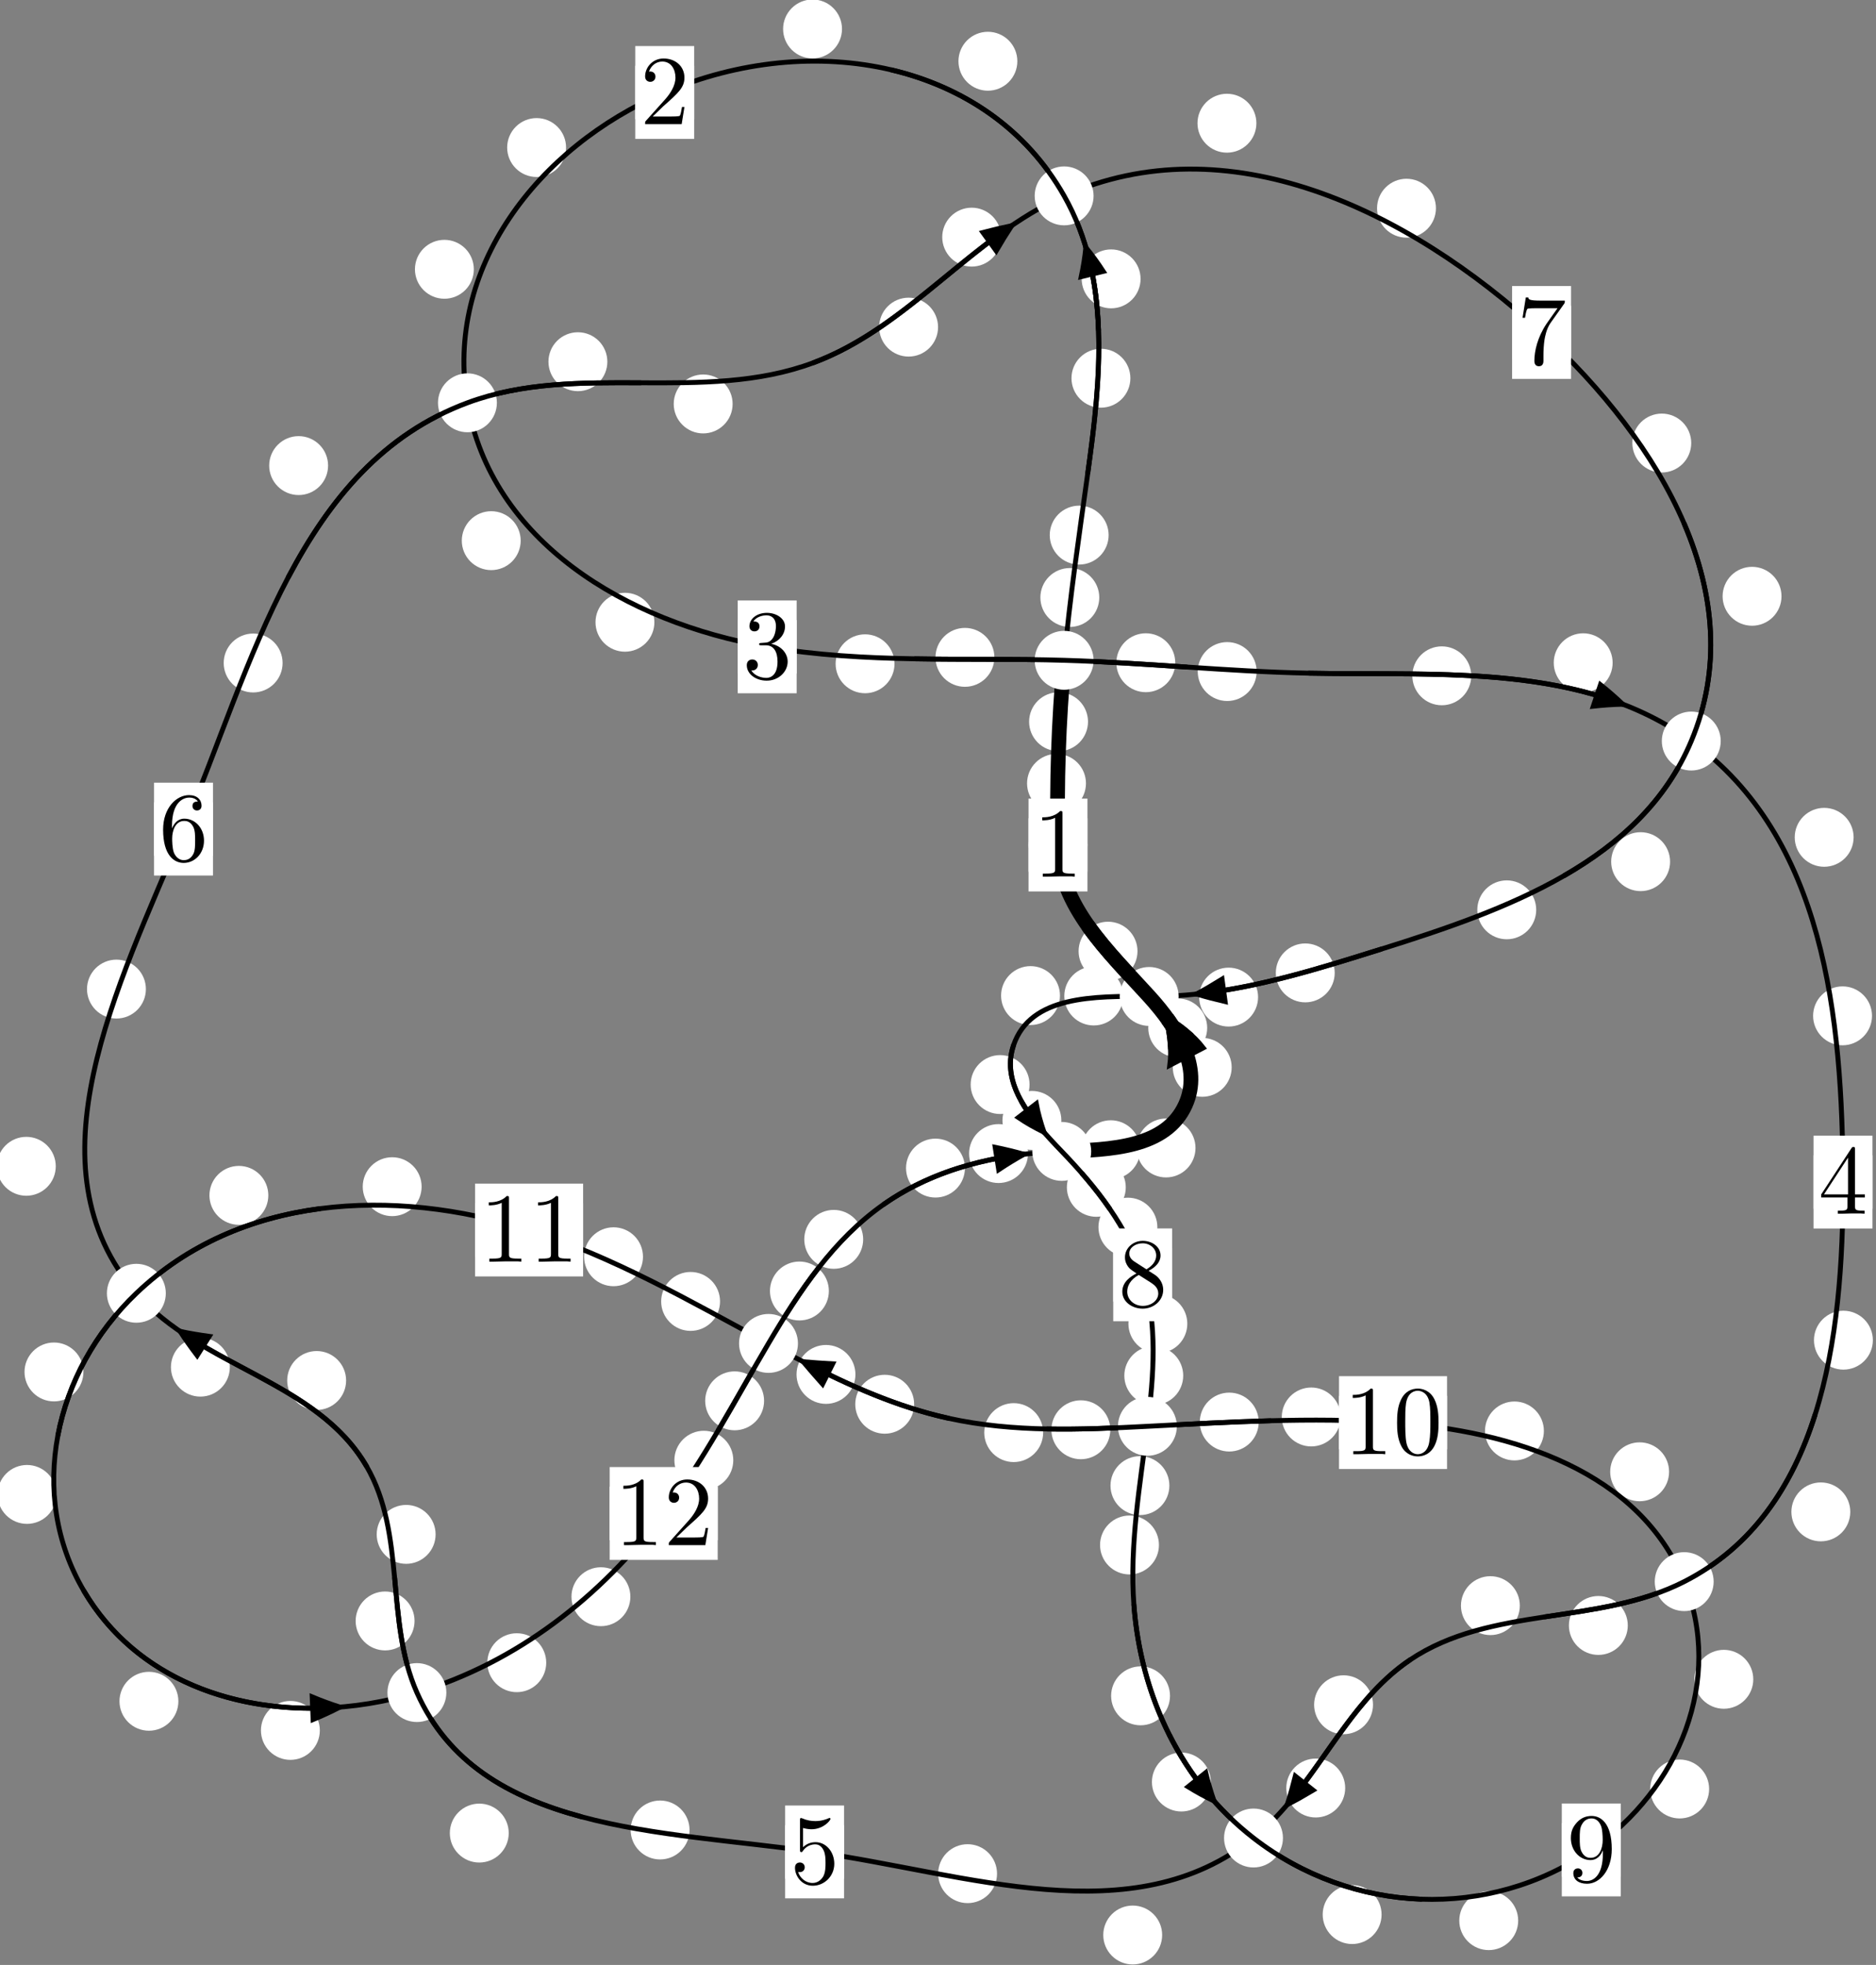 <?xml version="1.0"?>
<!-- Created by MetaPost 1.999 on 2021.07.06:0003 -->
<svg version="1.1" xmlns="http://www.w3.org/2000/svg" xmlns:xlink="http://www.w3.org/1999/xlink" width="190.398" height="199.38" viewBox="0 0 190.398 199.38">
<rect x="0" y="0" width="190.398" height="199.38" fill="#808080" stroke="none"/>
<!-- Original BoundingBox: -108.317947 -132.330521 82.079559 67.049774 -->
  <defs>
    <g transform="scale(0.01,0.01)" id="GLYPHcmr10_48">
      <path style="fill-rule: evenodd;" d="M460 -320C460 -400,455 -480,420 -554C374 -650,292 -666,250 -666C190 -666,117 -640,76 -547C44 -478,39 -400,39 -320C39 -245,43 -155,84 -79C127 2,200 22,249 22C303 22,379 1,423 -94C455 -163,460 -241,460 -320M249 -0C210 -0,151 -25,133 -121C122 -181,122 -273,122 -332C122 -396,122 -462,130 -516C149 -635,224 -644,249 -644C282 -644,348 -626,367 -527C377 -471,377 -395,377 -332C377 -257,377 -189,366 -125C351 -30,294 -0,249 -0"></path>
    </g>
    <g transform="scale(0.01,0.01)" id="GLYPHcmr10_49">
      <path style="fill-rule: evenodd;" d="M294 -640C294 -664,294 -666,271 -666C209 -602,121 -602,89 -602L89 -571C109 -571,168 -571,220 -597L220 -79C220 -43,217 -31,127 -31L95 -31L95 -0L257 -0L130 -3L217 -3L257 -3L297 -3L384 -3L419 -0L419 -31L387 -31C297 -31,294 -42,294 -79"></path>
    </g>
    <g transform="scale(0.01,0.01)" id="GLYPHcmr10_50">
      <path style="fill-rule: evenodd;" d="M127 -77L233 -180C389 -318,449 -372,449 -472C449 -586,359 -666,237 -666C124 -666,50 -574,50 -485C50 -429,100 -429,103 -429C120 -429,155 -441,155 -482C155 -508,137 -534,102 -534C94 -534,92 -534,89 -533C112 -598,166 -635,224 -635C315 -635,358 -554,358 -472C358 -392,308 -313,253 -251L61 -37C50 -26,50 -24,50 -0L421 -0L449 -174L424 -174C419 -144,412 -100,402 -85C395 -77,329 -77,307 -77"></path>
    </g>
    <g transform="scale(0.01,0.01)" id="GLYPHcmr10_51">
      <path style="fill-rule: evenodd;" d="M290 -352C372 -379,430 -449,430 -528C430 -610,342 -666,246 -666C145 -666,69 -606,69 -530C69 -497,91 -478,120 -478C151 -478,171 -500,171 -529C171 -579,124 -579,109 -579C140 -628,206 -641,242 -641C283 -641,338 -619,338 -529C338 -517,336 -459,310 -415C280 -367,246 -364,221 -363C213 -362,189 -360,182 -360C174 -359,167 -358,167 -348C167 -337,174 -337,191 -337L235 -337C317 -337,354 -269,354 -171C354 -35,285 -6,241 -6C198 -6,123 -23,88 -82C123 -77,154 -99,154 -137C154 -173,127 -193,98 -193C74 -193,42 -179,42 -135C42 -44,135 22,244 22C366 22,457 -69,457 -171C457 -253,394 -331,290 -352"></path>
    </g>
    <g transform="scale(0.01,0.01)" id="GLYPHcmr10_52">
      <path style="fill-rule: evenodd;" d="M294 -165L294 -78C294 -42,292 -31,218 -31L197 -31L197 -0L332 -0L238 -3L290 -3L332 -3L374 -3L427 -3L468 -0L468 -31L447 -31C373 -31,371 -42,371 -78L371 -165L471 -165L471 -196L371 -196L371 -651C371 -671,371 -677,355 -677C346 -677,343 -677,335 -665L28 -196L28 -165M300 -196L56 -196L300 -569"></path>
    </g>
    <g transform="scale(0.01,0.01)" id="GLYPHcmr10_53">
      <path style="fill-rule: evenodd;" d="M449 -201C449 -320,367 -420,259 -420C211 -420,168 -404,132 -369L132 -564C152 -558,185 -551,217 -551C340 -551,410 -642,410 -655C410 -661,407 -666,400 -666C399 -666,397 -666,392 -663C372 -654,323 -634,256 -634C216 -634,170 -641,123 -662C115 -665,113 -665,111 -665C101 -665,101 -657,101 -641L101 -345C101 -327,101 -319,115 -319C122 -319,124 -322,128 -328C139 -344,176 -398,257 -398C309 -398,334 -352,342 -334C358 -297,360 -258,360 -208C360 -173,360 -113,336 -71C312 -32,275 -6,229 -6C156 -6,99 -59,82 -118C85 -117,88 -116,99 -116C132 -116,149 -141,149 -165C149 -189,132 -214,99 -214C85 -214,50 -207,50 -161C50 -75,119 22,231 22C347 22,449 -74,449 -201"></path>
    </g>
    <g transform="scale(0.01,0.01)" id="GLYPHcmr10_54">
      <path style="fill-rule: evenodd;" d="M132 -328L132 -352C132 -605,256 -641,307 -641C331 -641,373 -635,395 -601C380 -601,340 -601,340 -556C340 -525,364 -510,386 -510C402 -510,432 -519,432 -558C432 -618,388 -666,305 -666C177 -666,42 -537,42 -316C42 -49,158 22,251 22C362 22,457 -72,457 -204C457 -331,368 -427,257 -427C189 -427,152 -376,132 -328M251 -6C188 -6,158 -66,152 -81C134 -128,134 -208,134 -226C134 -304,166 -404,256 -404C272 -404,318 -404,349 -342C367 -305,367 -254,367 -205C367 -157,367 -107,350 -71C320 -11,274 -6,251 -6"></path>
    </g>
    <g transform="scale(0.01,0.01)" id="GLYPHcmr10_55">
      <path style="fill-rule: evenodd;" d="M476 -609C485 -621,485 -623,485 -644L242 -644C120 -644,118 -657,114 -676L89 -676L56 -470L81 -470C84 -486,93 -549,106 -561C113 -567,191 -567,204 -567L411 -567C400 -551,321 -442,299 -409C209 -274,176 -135,176 -33C176 -23,176 22,222 22C268 22,268 -23,268 -33L268 -84C268 -139,271 -194,279 -248C283 -271,297 -357,341 -419"></path>
    </g>
    <g transform="scale(0.01,0.01)" id="GLYPHcmr10_56">
      <path style="fill-rule: evenodd;" d="M163 -457C117 -487,113 -521,113 -538C113 -599,178 -641,249 -641C322 -641,386 -589,386 -517C386 -460,347 -412,287 -377M309 -362C381 -399,430 -451,430 -517C430 -609,341 -666,250 -666C150 -666,69 -592,69 -499C69 -481,71 -436,113 -389C124 -377,161 -352,186 -335C128 -306,42 -250,42 -151C42 -45,144 22,249 22C362 22,457 -61,457 -168C457 -204,446 -249,408 -291C389 -312,373 -322,309 -362M209 -320L332 -242C360 -223,407 -193,407 -132C407 -58,332 -6,250 -6C164 -6,92 -68,92 -151C92 -209,124 -273,209 -320"></path>
    </g>
    <g transform="scale(0.01,0.01)" id="GLYPHcmr10_57">
      <path style="fill-rule: evenodd;" d="M367 -318L367 -286C367 -52,263 -6,205 -6C188 -6,134 -8,107 -42C151 -42,159 -71,159 -88C159 -119,135 -134,113 -134C97 -134,67 -125,67 -86C67 -19,121 22,206 22C335 22,457 -114,457 -329C457 -598,342 -666,253 -666C198 -666,149 -648,106 -603C65 -558,42 -516,42 -441C42 -316,130 -218,242 -218C303 -218,344 -260,367 -318M243 -241C227 -241,181 -241,150 -304C132 -341,132 -391,132 -440C132 -494,132 -541,153 -578C180 -628,218 -641,253 -641C299 -641,332 -607,349 -562C361 -530,365 -467,365 -421C365 -338,331 -241,243 -241"></path>
    </g>
  </defs>
  <path d="M110.216 79.488C110.216 78.695,109.901 77.935,109.34 77.375C108.78 76.814,108.02 76.499,107.227 76.499C106.434 76.499,105.674 76.814,105.114 77.375C104.553 77.935,104.238 78.695,104.238 79.488C104.238 80.281,104.553 81.041,105.114 81.601C105.674 82.162,106.434 82.477,107.227 82.477C108.02 82.477,108.78 82.162,109.34 81.601C109.901 81.041,110.216 80.281,110.216 79.488Z" style="fill: rgb(100%,100%,100%);stroke: none;"></path>
  <path d="M110.366 85.742C110.366 84.949,110.051 84.189,109.491 83.629C108.93 83.068,108.17 82.753,107.377 82.753C106.585 82.753,105.825 83.068,105.264 83.629C104.704 84.189,104.389 84.949,104.389 85.742C104.389 86.535,104.704 87.295,105.264 87.855C105.825 88.416,106.585 88.731,107.377 88.731C108.17 88.731,108.93 88.416,109.491 87.855C110.051 87.295,110.366 86.535,110.366 85.742Z" style="fill: rgb(100%,100%,100%);stroke: none;"></path>
  <path d="M111.567 60.627C111.567 59.834,111.252 59.074,110.691 58.513C110.131 57.953,109.371 57.638,108.578 57.638C107.785 57.638,107.025 57.953,106.465 58.513C105.904 59.074,105.589 59.834,105.589 60.627C105.589 61.419,105.904 62.179,106.465 62.74C107.025 63.3,107.785 63.615,108.578 63.615C109.371 63.615,110.131 63.3,110.691 62.74C111.252 62.179,111.567 61.419,111.567 60.627Z" style="fill: rgb(100%,100%,100%);stroke: none;"></path>
  <path d="M110.424 73.23C110.424 72.438,110.109 71.678,109.548 71.117C108.988 70.557,108.228 70.242,107.435 70.242C106.642 70.242,105.882 70.557,105.322 71.117C104.761 71.678,104.446 72.438,104.446 73.23C104.446 74.023,104.761 74.783,105.322 75.344C105.882 75.904,106.642 76.219,107.435 76.219C108.228 76.219,108.988 75.904,109.548 75.344C110.109 74.783,110.424 74.023,110.424 73.23Z" style="fill: rgb(100%,100%,100%);stroke: none;"></path>
  <path d="M114.724 38.377C114.724 37.584,114.409 36.824,113.848 36.264C113.288 35.703,112.528 35.388,111.735 35.388C110.942 35.388,110.182 35.703,109.622 36.264C109.061 36.824,108.746 37.584,108.746 38.377C108.746 39.17,109.061 39.93,109.622 40.49C110.182 41.051,110.942 41.366,111.735 41.366C112.528 41.366,113.288 41.051,113.848 40.49C114.409 39.93,114.724 39.17,114.724 38.377Z" style="fill: rgb(100%,100%,100%);stroke: none;"></path>
  <path d="M112.517 54.295C112.517 53.503,112.202 52.743,111.642 52.182C111.082 51.622,110.321 51.307,109.529 51.307C108.736 51.307,107.976 51.622,107.415 52.182C106.855 52.743,106.54 53.503,106.54 54.295C106.54 55.088,106.855 55.848,107.415 56.409C107.976 56.969,108.736 57.284,109.529 57.284C110.321 57.284,111.082 56.969,111.642 56.409C112.202 55.848,112.517 55.088,112.517 54.295Z" style="fill: rgb(100%,100%,100%);stroke: none;"></path>
  <path d="M103.252 6.214C103.252 5.421,102.937 4.661,102.376 4.101C101.816 3.54,101.055 3.225,100.263 3.225C99.47 3.225,98.71 3.54,98.149 4.101C97.589 4.661,97.274 5.421,97.274 6.214C97.274 7.007,97.589 7.767,98.149 8.327C98.71 8.888,99.47 9.203,100.263 9.203C101.055 9.203,101.816 8.888,102.376 8.327C102.937 7.767,103.252 7.007,103.252 6.214Z" style="fill: rgb(100%,100%,100%);stroke: none;"></path>
  <path d="M115.758 28.297C115.758 27.504,115.443 26.744,114.883 26.183C114.322 25.623,113.562 25.308,112.77 25.308C111.977 25.308,111.217 25.623,110.656 26.183C110.096 26.744,109.781 27.504,109.781 28.297C109.781 29.089,110.096 29.85,110.656 30.41C111.217 30.97,111.977 31.285,112.77 31.285C113.562 31.285,114.322 30.97,114.883 30.41C115.443 29.85,115.758 29.089,115.758 28.297Z" style="fill: rgb(100%,100%,100%);stroke: none;"></path>
  <path d="M57.451 14.971C57.451 14.178,57.136 13.418,56.576 12.858C56.015 12.297,55.255 11.982,54.462 11.982C53.67 11.982,52.909 12.297,52.349 12.858C51.788 13.418,51.473 14.178,51.473 14.971C51.473 15.764,51.788 16.524,52.349 17.084C52.909 17.645,53.67 17.96,54.462 17.96C55.255 17.96,56.015 17.645,56.576 17.084C57.136 16.524,57.451 15.764,57.451 14.971Z" style="fill: rgb(100%,100%,100%);stroke: none;"></path>
  <path d="M85.456 2.939C85.456 2.146,85.141 1.386,84.58 0.826C84.02 0.265,83.26 -0.05,82.467 -0.05C81.674 -0.05,80.914 0.265,80.354 0.826C79.793 1.386,79.478 2.146,79.478 2.939C79.478 3.732,79.793 4.492,80.354 5.052C80.914 5.613,81.674 5.928,82.467 5.928C83.26 5.928,84.02 5.613,84.58 5.052C85.141 4.492,85.456 3.732,85.456 2.939Z" style="fill: rgb(100%,100%,100%);stroke: none;"></path>
  <path d="M52.845 54.86C52.845 54.068,52.53 53.307,51.97 52.747C51.409 52.186,50.649 51.871,49.856 51.871C49.064 51.871,48.304 52.186,47.743 52.747C47.183 53.307,46.868 54.068,46.868 54.86C46.868 55.653,47.183 56.413,47.743 56.974C48.304 57.534,49.064 57.849,49.856 57.849C50.649 57.849,51.409 57.534,51.97 56.974C52.53 56.413,52.845 55.653,52.845 54.86Z" style="fill: rgb(100%,100%,100%);stroke: none;"></path>
  <path d="M48.09 27.325C48.09 26.532,47.775 25.772,47.215 25.211C46.654 24.651,45.894 24.336,45.102 24.336C44.309 24.336,43.549 24.651,42.988 25.211C42.428 25.772,42.113 26.532,42.113 27.325C42.113 28.117,42.428 28.877,42.988 29.438C43.549 29.998,44.309 30.313,45.102 30.313C45.894 30.313,46.654 29.998,47.215 29.438C47.775 28.877,48.09 28.117,48.09 27.325Z" style="fill: rgb(100%,100%,100%);stroke: none;"></path>
  <path d="M90.785 67.353C90.785 66.56,90.47 65.8,89.909 65.239C89.349 64.679,88.589 64.364,87.796 64.364C87.003 64.364,86.243 64.679,85.682 65.239C85.122 65.8,84.807 66.56,84.807 67.353C84.807 68.145,85.122 68.906,85.682 69.466C86.243 70.027,87.003 70.341,87.796 70.341C88.589 70.341,89.349 70.027,89.909 69.466C90.47 68.906,90.785 68.145,90.785 67.353Z" style="fill: rgb(100%,100%,100%);stroke: none;"></path>
  <path d="M66.415 63.138C66.415 62.346,66.1 61.585,65.54 61.025C64.979 60.464,64.219 60.149,63.427 60.149C62.634 60.149,61.874 60.464,61.313 61.025C60.753 61.585,60.438 62.346,60.438 63.138C60.438 63.931,60.753 64.691,61.313 65.252C61.874 65.812,62.634 66.127,63.427 66.127C64.219 66.127,64.979 65.812,65.54 65.252C66.1 64.691,66.415 63.931,66.415 63.138Z" style="fill: rgb(100%,100%,100%);stroke: none;"></path>
  <path d="M119.278 67.246C119.278 66.454,118.964 65.694,118.403 65.133C117.843 64.573,117.082 64.258,116.29 64.258C115.497 64.258,114.737 64.573,114.176 65.133C113.616 65.694,113.301 66.454,113.301 67.246C113.301 68.039,113.616 68.799,114.176 69.36C114.737 69.92,115.497 70.235,116.29 70.235C117.082 70.235,117.843 69.92,118.403 69.36C118.964 68.799,119.278 68.039,119.278 67.246Z" style="fill: rgb(100%,100%,100%);stroke: none;"></path>
  <path d="M100.921 66.701C100.921 65.908,100.606 65.148,100.046 64.587C99.485 64.027,98.725 63.712,97.933 63.712C97.14 63.712,96.38 64.027,95.819 64.587C95.259 65.148,94.944 65.908,94.944 66.701C94.944 67.493,95.259 68.254,95.819 68.814C96.38 69.374,97.14 69.689,97.933 69.689C98.725 69.689,99.485 69.374,100.046 68.814C100.606 68.254,100.921 67.493,100.921 66.701Z" style="fill: rgb(100%,100%,100%);stroke: none;"></path>
  <path d="M149.319 68.574C149.319 67.781,149.004 67.021,148.443 66.46C147.883 65.9,147.123 65.585,146.33 65.585C145.537 65.585,144.777 65.9,144.217 66.46C143.656 67.021,143.341 67.781,143.341 68.574C143.341 69.366,143.656 70.126,144.217 70.687C144.777 71.247,145.537 71.562,146.33 71.562C147.123 71.562,147.883 71.247,148.443 70.687C149.004 70.126,149.319 69.366,149.319 68.574Z" style="fill: rgb(100%,100%,100%);stroke: none;"></path>
  <path d="M127.538 68.141C127.538 67.348,127.223 66.588,126.663 66.028C126.102 65.467,125.342 65.152,124.549 65.152C123.757 65.152,122.997 65.467,122.436 66.028C121.876 66.588,121.561 67.348,121.561 68.141C121.561 68.934,121.876 69.694,122.436 70.254C122.997 70.815,123.757 71.13,124.549 71.13C125.342 71.13,126.102 70.815,126.663 70.254C127.223 69.694,127.538 68.934,127.538 68.141Z" style="fill: rgb(100%,100%,100%);stroke: none;"></path>
  <path d="M188.126 84.961C188.126 84.169,187.811 83.408,187.251 82.848C186.69 82.288,185.93 81.973,185.137 81.973C184.345 81.973,183.585 82.288,183.024 82.848C182.464 83.408,182.149 84.169,182.149 84.961C182.149 85.754,182.464 86.514,183.024 87.075C183.585 87.635,184.345 87.95,185.137 87.95C185.93 87.95,186.69 87.635,187.251 87.075C187.811 86.514,188.126 85.754,188.126 84.961Z" style="fill: rgb(100%,100%,100%);stroke: none;"></path>
  <path d="M163.669 67.249C163.669 66.456,163.354 65.696,162.794 65.136C162.233 64.575,161.473 64.26,160.681 64.26C159.888 64.26,159.128 64.575,158.567 65.136C158.007 65.696,157.692 66.456,157.692 67.249C157.692 68.042,158.007 68.802,158.567 69.362C159.128 69.923,159.888 70.238,160.681 70.238C161.473 70.238,162.233 69.923,162.794 69.362C163.354 68.802,163.669 68.042,163.669 67.249Z" style="fill: rgb(100%,100%,100%);stroke: none;"></path>
  <path d="M190.08 135.985C190.08 135.192,189.765 134.432,189.204 133.872C188.644 133.311,187.884 132.996,187.091 132.996C186.298 132.996,185.538 133.311,184.978 133.872C184.417 134.432,184.102 135.192,184.102 135.985C184.102 136.778,184.417 137.538,184.978 138.098C185.538 138.659,186.298 138.974,187.091 138.974C187.884 138.974,188.644 138.659,189.204 138.098C189.765 137.538,190.08 136.778,190.08 135.985Z" style="fill: rgb(100%,100%,100%);stroke: none;"></path>
  <path d="M189.993 103.075C189.993 102.283,189.678 101.522,189.117 100.962C188.557 100.401,187.797 100.086,187.004 100.086C186.211 100.086,185.451 100.401,184.891 100.962C184.33 101.522,184.015 102.283,184.015 103.075C184.015 103.868,184.33 104.628,184.891 105.189C185.451 105.749,186.211 106.064,187.004 106.064C187.797 106.064,188.557 105.749,189.117 105.189C189.678 104.628,189.993 103.868,189.993 103.075Z" style="fill: rgb(100%,100%,100%);stroke: none;"></path>
  <path d="M165.207 164.933C165.207 164.14,164.892 163.38,164.332 162.819C163.772 162.259,163.011 161.944,162.219 161.944C161.426 161.944,160.666 162.259,160.105 162.819C159.545 163.38,159.23 164.14,159.23 164.933C159.23 165.725,159.545 166.485,160.105 167.046C160.666 167.606,161.426 167.921,162.219 167.921C163.011 167.921,163.772 167.606,164.332 167.046C164.892 166.485,165.207 165.725,165.207 164.933Z" style="fill: rgb(100%,100%,100%);stroke: none;"></path>
  <path d="M187.788 153.407C187.788 152.615,187.474 151.854,186.913 151.294C186.353 150.733,185.592 150.419,184.8 150.419C184.007 150.419,183.247 150.733,182.686 151.294C182.126 151.854,181.811 152.615,181.811 153.407C181.811 154.2,182.126 154.96,182.686 155.521C183.247 156.081,184.007 156.396,184.8 156.396C185.592 156.396,186.353 156.081,186.913 155.521C187.474 154.96,187.788 154.2,187.788 153.407Z" style="fill: rgb(100%,100%,100%);stroke: none;"></path>
  <path d="M139.349 172.978C139.349 172.185,139.034 171.425,138.474 170.865C137.914 170.304,137.153 169.989,136.361 169.989C135.568 169.989,134.808 170.304,134.247 170.865C133.687 171.425,133.372 172.185,133.372 172.978C133.372 173.771,133.687 174.531,134.247 175.091C134.808 175.652,135.568 175.967,136.361 175.967C137.153 175.967,137.914 175.652,138.474 175.091C139.034 174.531,139.349 173.771,139.349 172.978Z" style="fill: rgb(100%,100%,100%);stroke: none;"></path>
  <path d="M154.25 162.921C154.25 162.129,153.935 161.369,153.375 160.808C152.814 160.248,152.054 159.933,151.262 159.933C150.469 159.933,149.709 160.248,149.148 160.808C148.588 161.369,148.273 162.129,148.273 162.921C148.273 163.714,148.588 164.474,149.148 165.035C149.709 165.595,150.469 165.91,151.262 165.91C152.054 165.91,152.814 165.595,153.375 165.035C153.935 164.474,154.25 163.714,154.25 162.921Z" style="fill: rgb(100%,100%,100%);stroke: none;"></path>
  <path d="M117.949 196.342C117.949 195.549,117.634 194.789,117.074 194.228C116.513 193.668,115.753 193.353,114.961 193.353C114.168 193.353,113.408 193.668,112.847 194.228C112.287 194.789,111.972 195.549,111.972 196.342C111.972 197.134,112.287 197.895,112.847 198.455C113.408 199.016,114.168 199.331,114.961 199.331C115.753 199.331,116.513 199.016,117.074 198.455C117.634 197.895,117.949 197.134,117.949 196.342Z" style="fill: rgb(100%,100%,100%);stroke: none;"></path>
  <path d="M136.525 181.428C136.525 180.635,136.21 179.875,135.65 179.314C135.089 178.754,134.329 178.439,133.536 178.439C132.744 178.439,131.984 178.754,131.423 179.314C130.863 179.875,130.548 180.635,130.548 181.428C130.548 182.22,130.863 182.98,131.423 183.541C131.984 184.101,132.744 184.416,133.536 184.416C134.329 184.416,135.089 184.101,135.65 183.541C136.21 182.98,136.525 182.22,136.525 181.428Z" style="fill: rgb(100%,100%,100%);stroke: none;"></path>
  <path d="M69.984 185.685C69.984 184.892,69.669 184.132,69.108 183.572C68.548 183.011,67.788 182.696,66.995 182.696C66.202 182.696,65.442 183.011,64.882 183.572C64.321 184.132,64.006 184.892,64.006 185.685C64.006 186.478,64.321 187.238,64.882 187.798C65.442 188.359,66.202 188.674,66.995 188.674C67.788 188.674,68.548 188.359,69.108 187.798C69.669 187.238,69.984 186.478,69.984 185.685Z" style="fill: rgb(100%,100%,100%);stroke: none;"></path>
  <path d="M101.191 190.117C101.191 189.325,100.876 188.564,100.316 188.004C99.756 187.443,98.995 187.128,98.203 187.128C97.41 187.128,96.65 187.443,96.089 188.004C95.529 188.564,95.214 189.325,95.214 190.117C95.214 190.91,95.529 191.67,96.089 192.231C96.65 192.791,97.41 193.106,98.203 193.106C98.995 193.106,99.756 192.791,100.316 192.231C100.876 191.67,101.191 190.91,101.191 190.117Z" style="fill: rgb(100%,100%,100%);stroke: none;"></path>
  <path d="M42.073 164.474C42.073 163.682,41.758 162.922,41.198 162.361C40.637 161.801,39.877 161.486,39.084 161.486C38.292 161.486,37.532 161.801,36.971 162.361C36.411 162.922,36.096 163.682,36.096 164.474C36.096 165.267,36.411 166.027,36.971 166.588C37.532 167.148,38.292 167.463,39.084 167.463C39.877 167.463,40.637 167.148,41.198 166.588C41.758 166.027,42.073 165.267,42.073 164.474Z" style="fill: rgb(100%,100%,100%);stroke: none;"></path>
  <path d="M51.632 185.999C51.632 185.206,51.317 184.446,50.756 183.886C50.196 183.325,49.436 183.01,48.643 183.01C47.85 183.01,47.09 183.325,46.53 183.886C45.969 184.446,45.654 185.206,45.654 185.999C45.654 186.792,45.969 187.552,46.53 188.112C47.09 188.673,47.85 188.988,48.643 188.988C49.436 188.988,50.196 188.673,50.756 188.112C51.317 187.552,51.632 186.792,51.632 185.999Z" style="fill: rgb(100%,100%,100%);stroke: none;"></path>
  <path d="M35.127 140.077C35.127 139.284,34.812 138.524,34.251 137.964C33.691 137.403,32.931 137.088,32.138 137.088C31.345 137.088,30.585 137.403,30.025 137.964C29.464 138.524,29.149 139.284,29.149 140.077C29.149 140.87,29.464 141.63,30.025 142.19C30.585 142.751,31.345 143.066,32.138 143.066C32.931 143.066,33.691 142.751,34.251 142.19C34.812 141.63,35.127 140.87,35.127 140.077Z" style="fill: rgb(100%,100%,100%);stroke: none;"></path>
  <path d="M44.21 155.691C44.21 154.898,43.895 154.138,43.334 153.577C42.774 153.017,42.014 152.702,41.221 152.702C40.428 152.702,39.668 153.017,39.108 153.577C38.547 154.138,38.232 154.898,38.232 155.691C38.232 156.483,38.547 157.244,39.108 157.804C39.668 158.364,40.428 158.679,41.221 158.679C42.014 158.679,42.774 158.364,43.334 157.804C43.895 157.244,44.21 156.483,44.21 155.691Z" style="fill: rgb(100%,100%,100%);stroke: none;"></path>
  <path d="M5.66 118.343C5.66 117.55,5.345 116.79,4.784 116.229C4.224 115.669,3.463 115.354,2.671 115.354C1.878 115.354,1.118 115.669,0.557 116.229C-0.003 116.79,-0.318 117.55,-0.318 118.343C-0.318 119.135,-0.003 119.895,0.557 120.456C1.118 121.016,1.878 121.331,2.671 121.331C3.463 121.331,4.224 121.016,4.784 120.456C5.345 119.895,5.66 119.135,5.66 118.343Z" style="fill: rgb(100%,100%,100%);stroke: none;"></path>
  <path d="M23.326 138.722C23.326 137.929,23.011 137.169,22.451 136.609C21.89 136.048,21.13 135.733,20.337 135.733C19.545 135.733,18.784 136.048,18.224 136.609C17.663 137.169,17.348 137.929,17.348 138.722C17.348 139.515,17.663 140.275,18.224 140.835C18.784 141.396,19.545 141.711,20.337 141.711C21.13 141.711,21.89 141.396,22.451 140.835C23.011 140.275,23.326 139.515,23.326 138.722Z" style="fill: rgb(100%,100%,100%);stroke: none;"></path>
  <path d="M28.681 67.273C28.681 66.481,28.366 65.72,27.806 65.16C27.245 64.6,26.485 64.285,25.693 64.285C24.9 64.285,24.14 64.6,23.579 65.16C23.019 65.72,22.704 66.481,22.704 67.273C22.704 68.066,23.019 68.826,23.579 69.387C24.14 69.947,24.9 70.262,25.693 70.262C26.485 70.262,27.245 69.947,27.806 69.387C28.366 68.826,28.681 68.066,28.681 67.273Z" style="fill: rgb(100%,100%,100%);stroke: none;"></path>
  <path d="M14.807 100.361C14.807 99.568,14.492 98.808,13.932 98.247C13.372 97.687,12.611 97.372,11.819 97.372C11.026 97.372,10.266 97.687,9.705 98.247C9.145 98.808,8.83 99.568,8.83 100.361C8.83 101.153,9.145 101.914,9.705 102.474C10.266 103.035,11.026 103.349,11.819 103.349C12.611 103.349,13.372 103.035,13.932 102.474C14.492 101.914,14.807 101.153,14.807 100.361Z" style="fill: rgb(100%,100%,100%);stroke: none;"></path>
  <path d="M61.641 36.701C61.641 35.909,61.326 35.149,60.766 34.588C60.205 34.028,59.445 33.713,58.652 33.713C57.86 33.713,57.099 34.028,56.539 34.588C55.978 35.149,55.663 35.909,55.663 36.701C55.663 37.494,55.978 38.254,56.539 38.815C57.099 39.375,57.86 39.69,58.652 39.69C59.445 39.69,60.205 39.375,60.766 38.815C61.326 38.254,61.641 37.494,61.641 36.701Z" style="fill: rgb(100%,100%,100%);stroke: none;"></path>
  <path d="M33.298 47.243C33.298 46.45,32.983 45.69,32.423 45.13C31.862 44.569,31.102 44.254,30.309 44.254C29.517 44.254,28.756 44.569,28.196 45.13C27.635 45.69,27.32 46.45,27.32 47.243C27.32 48.036,27.635 48.796,28.196 49.356C28.756 49.917,29.517 50.232,30.309 50.232C31.102 50.232,31.862 49.917,32.423 49.356C32.983 48.796,33.298 48.036,33.298 47.243Z" style="fill: rgb(100%,100%,100%);stroke: none;"></path>
  <path d="M95.205 33.193C95.205 32.401,94.89 31.64,94.329 31.08C93.769 30.52,93.009 30.205,92.216 30.205C91.423 30.205,90.663 30.52,90.103 31.08C89.542 31.64,89.227 32.401,89.227 33.193C89.227 33.986,89.542 34.746,90.103 35.307C90.663 35.867,91.423 36.182,92.216 36.182C93.009 36.182,93.769 35.867,94.329 35.307C94.89 34.746,95.205 33.986,95.205 33.193Z" style="fill: rgb(100%,100%,100%);stroke: none;"></path>
  <path d="M74.355 40.988C74.355 40.195,74.04 39.435,73.48 38.874C72.919 38.314,72.159 37.999,71.366 37.999C70.574 37.999,69.813 38.314,69.253 38.874C68.692 39.435,68.377 40.195,68.377 40.988C68.377 41.78,68.692 42.541,69.253 43.101C69.813 43.662,70.574 43.977,71.366 43.977C72.159 43.977,72.919 43.662,73.48 43.101C74.04 42.541,74.355 41.78,74.355 40.988Z" style="fill: rgb(100%,100%,100%);stroke: none;"></path>
  <path d="M127.513 12.503C127.513 11.71,127.198 10.95,126.637 10.389C126.077 9.829,125.316 9.514,124.524 9.514C123.731 9.514,122.971 9.829,122.41 10.389C121.85 10.95,121.535 11.71,121.535 12.503C121.535 13.295,121.85 14.055,122.41 14.616C122.971 15.176,123.731 15.491,124.524 15.491C125.316 15.491,126.077 15.176,126.637 14.616C127.198 14.055,127.513 13.295,127.513 12.503Z" style="fill: rgb(100%,100%,100%);stroke: none;"></path>
  <path d="M101.606 24.062C101.606 23.269,101.292 22.509,100.731 21.948C100.171 21.388,99.41 21.073,98.618 21.073C97.825 21.073,97.065 21.388,96.504 21.948C95.944 22.509,95.629 23.269,95.629 24.062C95.629 24.854,95.944 25.614,96.504 26.175C97.065 26.735,97.825 27.05,98.618 27.05C99.41 27.05,100.171 26.735,100.731 26.175C101.292 25.614,101.606 24.854,101.606 24.062Z" style="fill: rgb(100%,100%,100%);stroke: none;"></path>
  <path d="M171.646 44.955C171.646 44.162,171.331 43.402,170.771 42.841C170.21 42.281,169.45 41.966,168.657 41.966C167.865 41.966,167.104 42.281,166.544 42.841C165.983 43.402,165.669 44.162,165.669 44.955C165.669 45.747,165.983 46.508,166.544 47.068C167.104 47.629,167.865 47.943,168.657 47.943C169.45 47.943,170.21 47.629,170.771 47.068C171.331 46.508,171.646 45.747,171.646 44.955Z" style="fill: rgb(100%,100%,100%);stroke: none;"></path>
  <path d="M145.736 21.127C145.736 20.334,145.421 19.574,144.861 19.014C144.301 18.453,143.54 18.138,142.748 18.138C141.955 18.138,141.195 18.453,140.634 19.014C140.074 19.574,139.759 20.334,139.759 21.127C139.759 21.92,140.074 22.68,140.634 23.24C141.195 23.801,141.955 24.116,142.748 24.116C143.54 24.116,144.301 23.801,144.861 23.24C145.421 22.68,145.736 21.92,145.736 21.127Z" style="fill: rgb(100%,100%,100%);stroke: none;"></path>
  <path d="M169.499 87.431C169.499 86.638,169.184 85.878,168.623 85.318C168.063 84.757,167.303 84.442,166.51 84.442C165.717 84.442,164.957 84.757,164.397 85.318C163.836 85.878,163.521 86.638,163.521 87.431C163.521 88.224,163.836 88.984,164.397 89.544C164.957 90.105,165.717 90.42,166.51 90.42C167.303 90.42,168.063 90.105,168.623 89.544C169.184 88.984,169.499 88.224,169.499 87.431Z" style="fill: rgb(100%,100%,100%);stroke: none;"></path>
  <path d="M180.808 60.503C180.808 59.711,180.493 58.951,179.932 58.39C179.372 57.83,178.612 57.515,177.819 57.515C177.026 57.515,176.266 57.83,175.706 58.39C175.145 58.951,174.83 59.711,174.83 60.503C174.83 61.296,175.145 62.056,175.706 62.617C176.266 63.177,177.026 63.492,177.819 63.492C178.612 63.492,179.372 63.177,179.932 62.617C180.493 62.056,180.808 61.296,180.808 60.503Z" style="fill: rgb(100%,100%,100%);stroke: none;"></path>
  <path d="M135.462 98.718C135.462 97.925,135.147 97.165,134.587 96.605C134.026 96.044,133.266 95.729,132.473 95.729C131.681 95.729,130.92 96.044,130.36 96.605C129.799 97.165,129.484 97.925,129.484 98.718C129.484 99.511,129.799 100.271,130.36 100.831C130.92 101.392,131.681 101.707,132.473 101.707C133.266 101.707,134.026 101.392,134.587 100.831C135.147 100.271,135.462 99.511,135.462 98.718Z" style="fill: rgb(100%,100%,100%);stroke: none;"></path>
  <path d="M155.912 92.317C155.912 91.525,155.597 90.765,155.037 90.204C154.476 89.644,153.716 89.329,152.923 89.329C152.131 89.329,151.37 89.644,150.81 90.204C150.249 90.765,149.934 91.525,149.934 92.317C149.934 93.11,150.249 93.87,150.81 94.431C151.37 94.991,152.131 95.306,152.923 95.306C153.716 95.306,154.476 94.991,155.037 94.431C155.597 93.87,155.912 93.11,155.912 92.317Z" style="fill: rgb(100%,100%,100%);stroke: none;"></path>
  <path d="M113.994 101.064C113.994 100.271,113.679 99.511,113.119 98.95C112.558 98.39,111.798 98.075,111.005 98.075C110.213 98.075,109.453 98.39,108.892 98.95C108.332 99.511,108.017 100.271,108.017 101.064C108.017 101.856,108.332 102.617,108.892 103.177C109.453 103.738,110.213 104.052,111.005 104.052C111.798 104.052,112.558 103.738,113.119 103.177C113.679 102.617,113.994 101.856,113.994 101.064Z" style="fill: rgb(100%,100%,100%);stroke: none;"></path>
  <path d="M127.684 101.175C127.684 100.382,127.369 99.622,126.809 99.061C126.249 98.501,125.488 98.186,124.696 98.186C123.903 98.186,123.143 98.501,122.582 99.061C122.022 99.622,121.707 100.382,121.707 101.175C121.707 101.967,122.022 102.727,122.582 103.288C123.143 103.848,123.903 104.163,124.696 104.163C125.488 104.163,126.249 103.848,126.809 103.288C127.369 102.727,127.684 101.967,127.684 101.175Z" style="fill: rgb(100%,100%,100%);stroke: none;"></path>
  <path d="M104.491 110.048C104.491 109.255,104.176 108.495,103.616 107.934C103.055 107.374,102.295 107.059,101.503 107.059C100.71 107.059,99.95 107.374,99.389 107.934C98.829 108.495,98.514 109.255,98.514 110.048C98.514 110.84,98.829 111.601,99.389 112.161C99.95 112.721,100.71 113.036,101.503 113.036C102.295 113.036,103.055 112.721,103.616 112.161C104.176 111.601,104.491 110.84,104.491 110.048Z" style="fill: rgb(100%,100%,100%);stroke: none;"></path>
  <path d="M107.579 101.02C107.579 100.227,107.264 99.467,106.703 98.906C106.143 98.346,105.383 98.031,104.59 98.031C103.797 98.031,103.037 98.346,102.477 98.906C101.916 99.467,101.601 100.227,101.601 101.02C101.601 101.812,101.916 102.572,102.477 103.133C103.037 103.693,103.797 104.008,104.59 104.008C105.383 104.008,106.143 103.693,106.703 103.133C107.264 102.572,107.579 101.812,107.579 101.02Z" style="fill: rgb(100%,100%,100%);stroke: none;"></path>
  <path d="M114.256 120.477C114.256 119.684,113.941 118.924,113.381 118.364C112.821 117.803,112.06 117.488,111.268 117.488C110.475 117.488,109.715 117.803,109.154 118.364C108.594 118.924,108.279 119.684,108.279 120.477C108.279 121.27,108.594 122.03,109.154 122.59C109.715 123.151,110.475 123.466,111.268 123.466C112.06 123.466,112.821 123.151,113.381 122.59C113.941 122.03,114.256 121.27,114.256 120.477Z" style="fill: rgb(100%,100%,100%);stroke: none;"></path>
  <path d="M107.718 113.684C107.718 112.891,107.403 112.131,106.842 111.57C106.282 111.01,105.522 110.695,104.729 110.695C103.936 110.695,103.176 111.01,102.616 111.57C102.055 112.131,101.74 112.891,101.74 113.684C101.74 114.476,102.055 115.236,102.616 115.797C103.176 116.357,103.936 116.672,104.729 116.672C105.522 116.672,106.282 116.357,106.842 115.797C107.403 115.236,107.718 114.476,107.718 113.684Z" style="fill: rgb(100%,100%,100%);stroke: none;"></path>
  <path d="M120.502 134.315C120.502 133.523,120.187 132.763,119.627 132.202C119.066 131.642,118.306 131.327,117.513 131.327C116.721 131.327,115.96 131.642,115.4 132.202C114.839 132.763,114.525 133.523,114.525 134.315C114.525 135.108,114.839 135.868,115.4 136.429C115.96 136.989,116.721 137.304,117.513 137.304C118.306 137.304,119.066 136.989,119.627 136.429C120.187 135.868,120.502 135.108,120.502 134.315Z" style="fill: rgb(100%,100%,100%);stroke: none;"></path>
  <path d="M117.462 124.516C117.462 123.723,117.147 122.963,116.586 122.403C116.026 121.842,115.266 121.527,114.473 121.527C113.68 121.527,112.92 121.842,112.36 122.403C111.799 122.963,111.484 123.723,111.484 124.516C111.484 125.309,111.799 126.069,112.36 126.629C112.92 127.19,113.68 127.505,114.473 127.505C115.266 127.505,116.026 127.19,116.586 126.629C117.147 126.069,117.462 125.309,117.462 124.516Z" style="fill: rgb(100%,100%,100%);stroke: none;"></path>
  <path d="M118.682 150.743C118.682 149.95,118.367 149.19,117.807 148.63C117.246 148.069,116.486 147.754,115.694 147.754C114.901 147.754,114.141 148.069,113.58 148.63C113.02 149.19,112.705 149.95,112.705 150.743C112.705 151.536,113.02 152.296,113.58 152.856C114.141 153.417,114.901 153.732,115.694 153.732C116.486 153.732,117.246 153.417,117.807 152.856C118.367 152.296,118.682 151.536,118.682 150.743Z" style="fill: rgb(100%,100%,100%);stroke: none;"></path>
  <path d="M120.086 139.582C120.086 138.789,119.771 138.029,119.211 137.469C118.65 136.908,117.89 136.593,117.098 136.593C116.305 136.593,115.545 136.908,114.984 137.469C114.424 138.029,114.109 138.789,114.109 139.582C114.109 140.375,114.424 141.135,114.984 141.695C115.545 142.256,116.305 142.571,117.098 142.571C117.89 142.571,118.65 142.256,119.211 141.695C119.771 141.135,120.086 140.375,120.086 139.582Z" style="fill: rgb(100%,100%,100%);stroke: none;"></path>
  <path d="M118.746 172.074C118.746 171.281,118.431 170.521,117.871 169.961C117.31 169.4,116.55 169.085,115.757 169.085C114.965 169.085,114.204 169.4,113.644 169.961C113.084 170.521,112.769 171.281,112.769 172.074C112.769 172.867,113.084 173.627,113.644 174.187C114.204 174.748,114.965 175.063,115.757 175.063C116.55 175.063,117.31 174.748,117.871 174.187C118.431 173.627,118.746 172.867,118.746 172.074Z" style="fill: rgb(100%,100%,100%);stroke: none;"></path>
  <path d="M117.623 156.767C117.623 155.974,117.308 155.214,116.748 154.654C116.187 154.093,115.427 153.778,114.634 153.778C113.842 153.778,113.081 154.093,112.521 154.654C111.96 155.214,111.646 155.974,111.646 156.767C111.646 157.56,111.96 158.32,112.521 158.88C113.081 159.441,113.842 159.756,114.634 159.756C115.427 159.756,116.187 159.441,116.748 158.88C117.308 158.32,117.623 157.56,117.623 156.767Z" style="fill: rgb(100%,100%,100%);stroke: none;"></path>
  <path d="M140.219 194.268C140.219 193.475,139.904 192.715,139.344 192.155C138.783 191.594,138.023 191.279,137.23 191.279C136.438 191.279,135.677 191.594,135.117 192.155C134.556 192.715,134.242 193.475,134.242 194.268C134.242 195.061,134.556 195.821,135.117 196.381C135.677 196.942,136.438 197.257,137.23 197.257C138.023 197.257,138.783 196.942,139.344 196.381C139.904 195.821,140.219 195.061,140.219 194.268Z" style="fill: rgb(100%,100%,100%);stroke: none;"></path>
  <path d="M122.888 180.819C122.888 180.026,122.573 179.266,122.013 178.706C121.453 178.145,120.692 177.83,119.9 177.83C119.107 177.83,118.347 178.145,117.786 178.706C117.226 179.266,116.911 180.026,116.911 180.819C116.911 181.612,117.226 182.372,117.786 182.932C118.347 183.493,119.107 183.808,119.9 183.808C120.692 183.808,121.453 183.493,122.013 182.932C122.573 182.372,122.888 181.612,122.888 180.819Z" style="fill: rgb(100%,100%,100%);stroke: none;"></path>
  <path d="M173.462 181.526C173.462 180.733,173.147 179.973,172.586 179.412C172.026 178.852,171.266 178.537,170.473 178.537C169.68 178.537,168.92 178.852,168.36 179.412C167.799 179.973,167.484 180.733,167.484 181.526C167.484 182.318,167.799 183.078,168.36 183.639C168.92 184.199,169.68 184.514,170.473 184.514C171.266 184.514,172.026 184.199,172.586 183.639C173.147 183.078,173.462 182.318,173.462 181.526Z" style="fill: rgb(100%,100%,100%);stroke: none;"></path>
  <path d="M154.083 194.884C154.083 194.091,153.768 193.331,153.207 192.77C152.647 192.21,151.887 191.895,151.094 191.895C150.301 191.895,149.541 192.21,148.981 192.77C148.42 193.331,148.105 194.091,148.105 194.884C148.105 195.676,148.42 196.437,148.981 196.997C149.541 197.558,150.301 197.873,151.094 197.873C151.887 197.873,152.647 197.558,153.207 196.997C153.768 196.437,154.083 195.676,154.083 194.884Z" style="fill: rgb(100%,100%,100%);stroke: none;"></path>
  <path d="M169.398 149.339C169.398 148.547,169.084 147.787,168.523 147.226C167.963 146.666,167.202 146.351,166.41 146.351C165.617 146.351,164.857 146.666,164.296 147.226C163.736 147.787,163.421 148.547,163.421 149.339C163.421 150.132,163.736 150.892,164.296 151.453C164.857 152.013,165.617 152.328,166.41 152.328C167.202 152.328,167.963 152.013,168.523 151.453C169.084 150.892,169.398 150.132,169.398 149.339Z" style="fill: rgb(100%,100%,100%);stroke: none;"></path>
  <path d="M177.943 170.395C177.943 169.602,177.628 168.842,177.068 168.282C176.507 167.721,175.747 167.406,174.954 167.406C174.162 167.406,173.401 167.721,172.841 168.282C172.28 168.842,171.966 169.602,171.966 170.395C171.966 171.188,172.28 171.948,172.841 172.508C173.401 173.069,174.162 173.384,174.954 173.384C175.747 173.384,176.507 173.069,177.068 172.508C177.628 171.948,177.943 171.188,177.943 170.395Z" style="fill: rgb(100%,100%,100%);stroke: none;"></path>
  <path d="M136.068 143.777C136.068 142.984,135.754 142.224,135.193 141.664C134.633 141.103,133.872 140.788,133.08 140.788C132.287 140.788,131.527 141.103,130.966 141.664C130.406 142.224,130.091 142.984,130.091 143.777C130.091 144.57,130.406 145.33,130.966 145.89C131.527 146.451,132.287 146.766,133.08 146.766C133.872 146.766,134.633 146.451,135.193 145.89C135.754 145.33,136.068 144.57,136.068 143.777Z" style="fill: rgb(100%,100%,100%);stroke: none;"></path>
  <path d="M156.691 145.196C156.691 144.403,156.376 143.643,155.816 143.082C155.255 142.522,154.495 142.207,153.703 142.207C152.91 142.207,152.15 142.522,151.589 143.082C151.029 143.643,150.714 144.403,150.714 145.196C150.714 145.988,151.029 146.749,151.589 147.309C152.15 147.87,152.91 148.184,153.703 148.184C154.495 148.184,155.255 147.87,155.816 147.309C156.376 146.749,156.691 145.988,156.691 145.196Z" style="fill: rgb(100%,100%,100%);stroke: none;"></path>
  <path d="M112.687 145.076C112.687 144.283,112.372 143.523,111.811 142.963C111.251 142.402,110.491 142.087,109.698 142.087C108.905 142.087,108.145 142.402,107.585 142.963C107.024 143.523,106.709 144.283,106.709 145.076C106.709 145.869,107.024 146.629,107.585 147.189C108.145 147.75,108.905 148.065,109.698 148.065C110.491 148.065,111.251 147.75,111.811 147.189C112.372 146.629,112.687 145.869,112.687 145.076Z" style="fill: rgb(100%,100%,100%);stroke: none;"></path>
  <path d="M127.747 144.294C127.747 143.502,127.432 142.741,126.871 142.181C126.311 141.62,125.551 141.306,124.758 141.306C123.965 141.306,123.205 141.62,122.645 142.181C122.084 142.741,121.769 143.502,121.769 144.294C121.769 145.087,122.084 145.847,122.645 146.408C123.205 146.968,123.965 147.283,124.758 147.283C125.551 147.283,126.311 146.968,126.871 146.408C127.432 145.847,127.747 145.087,127.747 144.294Z" style="fill: rgb(100%,100%,100%);stroke: none;"></path>
  <path d="M92.779 142.486C92.779 141.693,92.464 140.933,91.904 140.373C91.343 139.812,90.583 139.497,89.791 139.497C88.998 139.497,88.238 139.812,87.677 140.373C87.117 140.933,86.802 141.693,86.802 142.486C86.802 143.279,87.117 144.039,87.677 144.599C88.238 145.16,88.998 145.475,89.791 145.475C90.583 145.475,91.343 145.16,91.904 144.599C92.464 144.039,92.779 143.279,92.779 142.486Z" style="fill: rgb(100%,100%,100%);stroke: none;"></path>
  <path d="M105.871 145.364C105.871 144.572,105.556 143.811,104.995 143.251C104.435 142.69,103.675 142.375,102.882 142.375C102.089 142.375,101.329 142.69,100.769 143.251C100.208 143.811,99.893 144.572,99.893 145.364C99.893 146.157,100.208 146.917,100.769 147.478C101.329 148.038,102.089 148.353,102.882 148.353C103.675 148.353,104.435 148.038,104.995 147.478C105.556 146.917,105.871 146.157,105.871 145.364Z" style="fill: rgb(100%,100%,100%);stroke: none;"></path>
  <path d="M73.079 132.053C73.079 131.26,72.764 130.5,72.204 129.94C71.643 129.379,70.883 129.064,70.09 129.064C69.298 129.064,68.537 129.379,67.977 129.94C67.416 130.5,67.102 131.26,67.102 132.053C67.102 132.846,67.416 133.606,67.977 134.166C68.537 134.727,69.298 135.042,70.09 135.042C70.883 135.042,71.643 134.727,72.204 134.166C72.764 133.606,73.079 132.846,73.079 132.053Z" style="fill: rgb(100%,100%,100%);stroke: none;"></path>
  <path d="M86.819 139.459C86.819 138.666,86.504 137.906,85.944 137.345C85.383 136.785,84.623 136.47,83.83 136.47C83.038 136.47,82.277 136.785,81.717 137.345C81.156 137.906,80.841 138.666,80.841 139.459C80.841 140.251,81.156 141.012,81.717 141.572C82.277 142.133,83.038 142.448,83.83 142.448C84.623 142.448,85.383 142.133,85.944 141.572C86.504 141.012,86.819 140.251,86.819 139.459Z" style="fill: rgb(100%,100%,100%);stroke: none;"></path>
  <path d="M42.791 120.41C42.791 119.618,42.476 118.857,41.916 118.297C41.355 117.736,40.595 117.422,39.803 117.422C39.01 117.422,38.25 117.736,37.689 118.297C37.129 118.857,36.814 119.618,36.814 120.41C36.814 121.203,37.129 121.963,37.689 122.524C38.25 123.084,39.01 123.399,39.803 123.399C40.595 123.399,41.355 123.084,41.916 122.524C42.476 121.963,42.791 121.203,42.791 120.41Z" style="fill: rgb(100%,100%,100%);stroke: none;"></path>
  <path d="M65.258 127.52C65.258 126.728,64.943 125.967,64.383 125.407C63.822 124.846,63.062 124.531,62.269 124.531C61.477 124.531,60.716 124.846,60.156 125.407C59.595 125.967,59.281 126.728,59.281 127.52C59.281 128.313,59.595 129.073,60.156 129.634C60.716 130.194,61.477 130.509,62.269 130.509C63.062 130.509,63.822 130.194,64.383 129.634C64.943 129.073,65.258 128.313,65.258 127.52Z" style="fill: rgb(100%,100%,100%);stroke: none;"></path>
  <path d="M8.466 139.209C8.466 138.417,8.151 137.657,7.59 137.096C7.03 136.536,6.27 136.221,5.477 136.221C4.684 136.221,3.924 136.536,3.364 137.096C2.803 137.657,2.488 138.417,2.488 139.209C2.488 140.002,2.803 140.762,3.364 141.323C3.924 141.883,4.684 142.198,5.477 142.198C6.27 142.198,7.03 141.883,7.59 141.323C8.151 140.762,8.466 140.002,8.466 139.209Z" style="fill: rgb(100%,100%,100%);stroke: none;"></path>
  <path d="M27.233 121.291C27.233 120.498,26.918 119.738,26.358 119.178C25.797 118.617,25.037 118.302,24.245 118.302C23.452 118.302,22.692 118.617,22.131 119.178C21.571 119.738,21.256 120.498,21.256 121.291C21.256 122.084,21.571 122.844,22.131 123.404C22.692 123.965,23.452 124.28,24.245 124.28C25.037 124.28,25.797 123.965,26.358 123.404C26.918 122.844,27.233 122.084,27.233 121.291Z" style="fill: rgb(100%,100%,100%);stroke: none;"></path>
  <path d="M18.104 172.624C18.104 171.832,17.79 171.072,17.229 170.511C16.669 169.951,15.908 169.636,15.116 169.636C14.323 169.636,13.563 169.951,13.002 170.511C12.442 171.072,12.127 171.832,12.127 172.624C12.127 173.417,12.442 174.177,13.002 174.738C13.563 175.298,14.323 175.613,15.116 175.613C15.908 175.613,16.669 175.298,17.229 174.738C17.79 174.177,18.104 173.417,18.104 172.624Z" style="fill: rgb(100%,100%,100%);stroke: none;"></path>
  <path d="M5.729 151.637C5.729 150.844,5.414 150.084,4.853 149.523C4.293 148.963,3.533 148.648,2.74 148.648C1.947 148.648,1.187 148.963,0.627 149.523C0.066 150.084,-0.249 150.844,-0.249 151.637C-0.249 152.429,0.066 153.189,0.627 153.75C1.187 154.31,1.947 154.625,2.74 154.625C3.533 154.625,4.293 154.31,4.853 153.75C5.414 153.189,5.729 152.429,5.729 151.637Z" style="fill: rgb(100%,100%,100%);stroke: none;"></path>
  <path d="M55.437 168.712C55.437 167.919,55.122 167.159,54.562 166.598C54.001 166.038,53.241 165.723,52.448 165.723C51.656 165.723,50.895 166.038,50.335 166.598C49.774 167.159,49.46 167.919,49.46 168.712C49.46 169.504,49.774 170.264,50.335 170.825C50.895 171.385,51.656 171.7,52.448 171.7C53.241 171.7,54.001 171.385,54.562 170.825C55.122 170.264,55.437 169.504,55.437 168.712Z" style="fill: rgb(100%,100%,100%);stroke: none;"></path>
  <path d="M32.46 175.582C32.46 174.789,32.145 174.029,31.585 173.468C31.024 172.908,30.264 172.593,29.472 172.593C28.679 172.593,27.919 172.908,27.358 173.468C26.798 174.029,26.483 174.789,26.483 175.582C26.483 176.374,26.798 177.135,27.358 177.695C27.919 178.256,28.679 178.57,29.472 178.57C30.264 178.57,31.024 178.256,31.585 177.695C32.145 177.135,32.46 176.374,32.46 175.582Z" style="fill: rgb(100%,100%,100%);stroke: none;"></path>
  <path d="M74.422 148.167C74.422 147.374,74.107 146.614,73.546 146.054C72.986 145.493,72.226 145.178,71.433 145.178C70.64 145.178,69.88 145.493,69.32 146.054C68.759 146.614,68.444 147.374,68.444 148.167C68.444 148.96,68.759 149.72,69.32 150.28C69.88 150.841,70.64 151.156,71.433 151.156C72.226 151.156,72.986 150.841,73.546 150.28C74.107 149.72,74.422 148.96,74.422 148.167Z" style="fill: rgb(100%,100%,100%);stroke: none;"></path>
  <path d="M63.977 162.015C63.977 161.223,63.662 160.463,63.101 159.902C62.541 159.342,61.781 159.027,60.988 159.027C60.195 159.027,59.435 159.342,58.875 159.902C58.314 160.463,57.999 161.223,57.999 162.015C57.999 162.808,58.314 163.568,58.875 164.129C59.435 164.689,60.195 165.004,60.988 165.004C61.781 165.004,62.541 164.689,63.101 164.129C63.662 163.568,63.977 162.808,63.977 162.015Z" style="fill: rgb(100%,100%,100%);stroke: none;"></path>
  <path d="M84.123 130.995C84.123 130.202,83.808 129.442,83.247 128.881C82.687 128.321,81.927 128.006,81.134 128.006C80.341 128.006,79.581 128.321,79.021 128.881C78.46 129.442,78.145 130.202,78.145 130.995C78.145 131.787,78.46 132.547,79.021 133.108C79.581 133.668,80.341 133.983,81.134 133.983C81.927 133.983,82.687 133.668,83.247 133.108C83.808 132.547,84.123 131.787,84.123 130.995Z" style="fill: rgb(100%,100%,100%);stroke: none;"></path>
  <path d="M77.548 142.139C77.548 141.346,77.233 140.586,76.673 140.026C76.112 139.465,75.352 139.15,74.56 139.15C73.767 139.15,73.007 139.465,72.446 140.026C71.886 140.586,71.571 141.346,71.571 142.139C71.571 142.932,71.886 143.692,72.446 144.252C73.007 144.813,73.767 145.128,74.56 145.128C75.352 145.128,76.112 144.813,76.673 144.252C77.233 143.692,77.548 142.932,77.548 142.139Z" style="fill: rgb(100%,100%,100%);stroke: none;"></path>
  <path d="M97.932 118.524C97.932 117.731,97.617 116.971,97.056 116.41C96.496 115.85,95.736 115.535,94.943 115.535C94.15 115.535,93.39 115.85,92.83 116.41C92.269 116.971,91.954 117.731,91.954 118.524C91.954 119.316,92.269 120.076,92.83 120.637C93.39 121.197,94.15 121.512,94.943 121.512C95.736 121.512,96.496 121.197,97.056 120.637C97.617 120.076,97.932 119.316,97.932 118.524Z" style="fill: rgb(100%,100%,100%);stroke: none;"></path>
  <path d="M87.604 125.755C87.604 124.962,87.289 124.202,86.729 123.642C86.168 123.081,85.408 122.766,84.615 122.766C83.823 122.766,83.062 123.081,82.502 123.642C81.941 124.202,81.627 124.962,81.627 125.755C81.627 126.548,81.941 127.308,82.502 127.868C83.062 128.429,83.823 128.744,84.615 128.744C85.408 128.744,86.168 128.429,86.729 127.868C87.289 127.308,87.604 126.548,87.604 125.755Z" style="fill: rgb(100%,100%,100%);stroke: none;"></path>
  <path d="M115.726 116.661C115.726 115.868,115.411 115.108,114.851 114.547C114.29 113.987,113.53 113.672,112.737 113.672C111.945 113.672,111.184 113.987,110.624 114.547C110.063 115.108,109.748 115.868,109.748 116.661C109.748 117.453,110.063 118.213,110.624 118.774C111.184 119.334,111.945 119.649,112.737 119.649C113.53 119.649,114.29 119.334,114.851 118.774C115.411 118.213,115.726 117.453,115.726 116.661Z" style="fill: rgb(100%,100%,100%);stroke: none;"></path>
  <path d="M104.331 117.049C104.331 116.257,104.017 115.496,103.456 114.936C102.896 114.375,102.135 114.061,101.343 114.061C100.55 114.061,99.79 114.375,99.229 114.936C98.669 115.496,98.354 116.257,98.354 117.049C98.354 117.842,98.669 118.602,99.229 119.163C99.79 119.723,100.55 120.038,101.343 120.038C102.135 120.038,102.896 119.723,103.456 119.163C104.017 118.602,104.331 117.842,104.331 117.049Z" style="fill: rgb(100%,100%,100%);stroke: none;"></path>
  <path d="M125.005 108.301C125.005 107.509,124.69 106.749,124.13 106.188C123.569 105.628,122.809 105.313,122.016 105.313C121.224 105.313,120.464 105.628,119.903 106.188C119.343 106.749,119.028 107.509,119.028 108.301C119.028 109.094,119.343 109.854,119.903 110.415C120.464 110.975,121.224 111.29,122.016 111.29C122.809 111.29,123.569 110.975,124.13 110.415C124.69 109.854,125.005 109.094,125.005 108.301Z" style="fill: rgb(100%,100%,100%);stroke: none;"></path>
  <path d="M121.333 116.482C121.333 115.69,121.018 114.93,120.457 114.369C119.897 113.809,119.137 113.494,118.344 113.494C117.551 113.494,116.791 113.809,116.231 114.369C115.67 114.93,115.355 115.69,115.355 116.482C115.355 117.275,115.67 118.035,116.231 118.596C116.791 119.156,117.551 119.471,118.344 119.471C119.137 119.471,119.897 119.156,120.457 118.596C121.018 118.035,121.333 117.275,121.333 116.482Z" style="fill: rgb(100%,100%,100%);stroke: none;"></path>
  <path d="M115.446 96.514C115.446 95.721,115.131 94.961,114.57 94.4C114.01 93.84,113.25 93.525,112.457 93.525C111.664 93.525,110.904 93.84,110.344 94.4C109.783 94.961,109.468 95.721,109.468 96.514C109.468 97.306,109.783 98.067,110.344 98.627C110.904 99.188,111.664 99.502,112.457 99.502C113.25 99.502,114.01 99.188,114.57 98.627C115.131 98.067,115.446 97.306,115.446 96.514Z" style="fill: rgb(100%,100%,100%);stroke: none;"></path>
  <path d="M122.518 104.297C122.518 103.504,122.203 102.744,121.642 102.184C121.082 101.623,120.322 101.308,119.529 101.308C118.736 101.308,117.976 101.623,117.416 102.184C116.855 102.744,116.54 103.504,116.54 104.297C116.54 105.09,116.855 105.85,117.416 106.41C117.976 106.971,118.736 107.286,119.529 107.286C120.322 107.286,121.082 106.971,121.642 106.41C122.203 105.85,122.518 105.09,122.518 104.297Z" style="fill: rgb(100%,100%,100%);stroke: none;"></path>
  <path d="M107.377 85.742C107.227 79.488,107.435 73.23,108 67C108.578 60.627,109.529 54.295,110.407 47.957C111.735 38.377,112.77 28.297,108 19.875C100.263 6.214,82.467 2.939,67.465 9.384C54.462 14.971,45.102 27.325,47.441 40.871C49.856 54.86,63.427 63.138,77.862 65.635C87.796 67.353,97.933 66.701,108 67C116.29 67.246,124.549 68.141,132.841 68.306C146.33 68.574,160.681 67.249,171.65 75.193C185.137 84.961,187.004 103.075,187.049 119.943C187.091 135.985,184.8 153.407,170.933 160.485C162.219 164.933,151.262 162.921,143.098 168.431C136.361 172.978,133.536 181.428,127.219 186.499C114.961 196.342,98.203 190.117,82.674 187.912C66.995 185.685,48.643 185.999,42.312 171.742C39.084 164.474,41.221 155.691,37.199 148.776C32.138 140.077,20.337 138.722,13.839 131.226C2.671 118.343,11.819 100.361,18.625 84.129C25.693 67.273,30.309 47.243,47.441 40.871C58.652 36.701,71.366 40.988,82.572 36.799C92.216 33.193,98.618 24.062,108 19.875C124.524 12.503,142.748 21.127,156.456 33.734C168.657 44.955,177.819 60.503,171.65 75.193C166.51 87.431,152.923 92.317,140.156 96.313C132.473 98.718,124.696 101.175,116.633 101.109C111.005 101.064,104.59 101.02,102.873 106.042C101.503 110.048,104.729 113.684,107.758 116.83C111.268 120.477,114.473 124.516,115.975 129.356C117.513 134.315,117.098 139.582,116.451 144.726C115.694 150.743,114.634 156.767,115.079 162.822C115.757 172.074,119.9 180.819,127.219 186.499C137.23 194.268,151.094 194.884,161.5 187.71C170.473 181.526,174.954 170.395,170.933 160.485C166.41 149.339,153.703 145.196,141.381 144.348C133.08 143.777,124.758 144.294,116.451 144.726C109.698 145.076,102.882 145.364,96.271 143.911C89.791 142.486,83.83 139.459,77.996 136.314C70.09 132.053,62.269 127.52,53.7 124.808C39.803 120.41,24.245 121.291,13.839 131.226C5.477 139.209,2.74 151.637,8.521 161.441C15.116 172.624,29.472 175.582,42.312 171.742C52.448 168.712,60.988 162.015,67.359 153.569C71.433 148.167,74.56 142.139,77.996 136.314C81.134 130.995,84.615 125.755,89.683 122.207C94.943 118.524,101.343 117.049,107.758 116.83C112.737 116.661,118.344 116.482,120.316 112.089C122.016 108.301,119.529 104.297,116.633 101.109C112.457 96.514,107.527 91.957,107.377 85.742" style="stroke:rgb(0%,0%,0%); stroke-width: 0.498;stroke-linecap: round;stroke-linejoin: round;stroke-miterlimit: 10;fill: none;"></path>
  <path d="M107.377 85.742C107.227 79.488,107.435 73.23,108 67" style="stroke:rgb(0%,0%,0%); stroke-width: 1.494;stroke-linecap: round;stroke-linejoin: round;stroke-miterlimit: 10;fill: none;"></path>
  <path d="M107.758 116.83C112.737 116.661,118.344 116.482,120.316 112.089C122.016 108.301,119.529 104.297,116.633 101.109C112.457 96.514,107.527 91.957,107.377 85.742" style="stroke:rgb(0%,0%,0%); stroke-width: 1.494;stroke-linecap: round;stroke-linejoin: round;stroke-miterlimit: 10;fill: none;"></path>
  <path d="M110.989 67C110.989 66.207,110.674 65.447,110.113 64.887C109.553 64.326,108.793 64.011,108 64.011C107.207 64.011,106.447 64.326,105.887 64.887C105.326 65.447,105.011 66.207,105.011 67C105.011 67.793,105.326 68.553,105.887 69.113C106.447 69.674,107.207 69.989,108 69.989C108.793 69.989,109.553 69.674,110.113 69.113C110.674 68.553,110.989 67.793,110.989 67Z" style="fill: rgb(100%,100%,100%);stroke: none;"></path>
  <path d="M92.881 66.849C97.915 66.939,102.966 66.85,108 67C112.145 67.123,116.282 67.408,120.42 67.684" style="stroke:rgb(0%,0%,0%); stroke-width: 0.498;stroke-linecap: round;stroke-linejoin: round;stroke-miterlimit: 10;fill: none;"></path>
  <path d="M50.43 40.871C50.43 40.079,50.115 39.318,49.554 38.758C48.994 38.197,48.233 37.883,47.441 37.883C46.648 37.883,45.888 38.197,45.327 38.758C44.767 39.318,44.452 40.079,44.452 40.871C44.452 41.664,44.767 42.424,45.327 42.985C45.888 43.545,46.648 43.86,47.441 43.86C48.233 43.86,48.994 43.545,49.554 42.985C50.115 42.424,50.43 41.664,50.43 40.871Z" style="fill: rgb(100%,100%,100%);stroke: none;"></path>
  <path d="M29.259 58.569C33.438 50.658,38.875 44.057,47.441 40.871C53.047 38.786,59.028 38.815,65.008 38.842" style="stroke:rgb(0%,0%,0%); stroke-width: 0.498;stroke-linecap: round;stroke-linejoin: round;stroke-miterlimit: 10;fill: none;"></path>
  <path d="M174.639 75.193C174.639 74.4,174.324 73.64,173.763 73.08C173.203 72.519,172.442 72.204,171.65 72.204C170.857 72.204,170.097 72.519,169.536 73.08C168.976 73.64,168.661 74.4,168.661 75.193C168.661 75.986,168.976 76.746,169.536 77.306C170.097 77.867,170.857 78.182,171.65 78.182C172.442 78.182,173.203 77.867,173.763 77.306C174.324 76.746,174.639 75.986,174.639 75.193Z" style="fill: rgb(100%,100%,100%);stroke: none;"></path>
  <path d="M170.942 53.163C173.986 60.289,174.734 67.848,171.65 75.193C169.08 81.312,164.398 85.593,158.763 88.844" style="stroke:rgb(0%,0%,0%); stroke-width: 0.498;stroke-linecap: round;stroke-linejoin: round;stroke-miterlimit: 10;fill: none;"></path>
  <path d="M130.208 186.499C130.208 185.707,129.893 184.947,129.333 184.386C128.772 183.826,128.012 183.511,127.219 183.511C126.427 183.511,125.667 183.826,125.106 184.386C124.546 184.947,124.231 185.707,124.231 186.499C124.231 187.292,124.546 188.052,125.106 188.613C125.667 189.173,126.427 189.488,127.219 189.488C128.012 189.488,128.772 189.173,129.333 188.613C129.893 188.052,130.208 187.292,130.208 186.499Z" style="fill: rgb(100%,100%,100%);stroke: none;"></path>
  <path d="M118.659 176C120.694 180.053,123.56 183.659,127.219 186.499C132.225 190.384,138.193 192.48,144.212 192.708" style="stroke:rgb(0%,0%,0%); stroke-width: 0.498;stroke-linecap: round;stroke-linejoin: round;stroke-miterlimit: 10;fill: none;"></path>
  <path d="M16.828 131.226C16.828 130.433,16.513 129.673,15.952 129.113C15.392 128.552,14.632 128.237,13.839 128.237C13.046 128.237,12.286 128.552,11.726 129.113C11.165 129.673,10.85 130.433,10.85 131.226C10.85 132.019,11.165 132.779,11.726 133.339C12.286 133.9,13.046 134.215,13.839 134.215C14.632 134.215,15.392 133.9,15.952 133.339C16.513 132.779,16.828 132.019,16.828 131.226Z" style="fill: rgb(100%,100%,100%);stroke: none;"></path>
  <path d="M32.46 122.642C25.533 123.554,19.042 126.258,13.839 131.226C9.658 135.218,6.883 140.32,5.876 145.651" style="stroke:rgb(0%,0%,0%); stroke-width: 0.498;stroke-linecap: round;stroke-linejoin: round;stroke-miterlimit: 10;fill: none;"></path>
  <path d="M110.989 19.875C110.989 19.083,110.674 18.323,110.113 17.762C109.553 17.202,108.793 16.887,108 16.887C107.207 16.887,106.447 17.202,105.887 17.762C105.326 18.323,105.011 19.083,105.011 19.875C105.011 20.668,105.326 21.428,105.887 21.989C106.447 22.549,107.207 22.864,108 22.864C108.793 22.864,109.553 22.549,110.113 21.989C110.674 21.428,110.989 20.668,110.989 19.875Z" style="fill: rgb(100%,100%,100%);stroke: none;"></path>
  <path d="M111.49 33.482C111.318 28.711,110.385 24.086,108 19.875C104.131 13.045,97.748 8.811,90.457 7.09" style="stroke:rgb(0%,0%,0%); stroke-width: 0.498;stroke-linecap: round;stroke-linejoin: round;stroke-miterlimit: 10;fill: none;"></path>
  <path d="M119.621 101.109C119.621 100.317,119.306 99.556,118.746 98.996C118.186 98.435,117.425 98.121,116.633 98.121C115.84 98.121,115.08 98.435,114.519 98.996C113.959 99.556,113.644 100.317,113.644 101.109C113.644 101.902,113.959 102.662,114.519 103.223C115.08 103.783,115.84 104.098,116.633 104.098C117.425 104.098,118.186 103.783,118.746 103.223C119.306 102.662,119.621 101.902,119.621 101.109Z" style="fill: rgb(100%,100%,100%);stroke: none;"></path>
  <path d="M120.198 106.374C119.427 104.501,118.081 102.703,116.633 101.109C114.545 98.811,112.268 96.523,110.495 94.033" style="stroke:rgb(0%,0%,0%); stroke-width: 1.494;stroke-linecap: round;stroke-linejoin: round;stroke-miterlimit: 10;fill: none;"></path>
  <path d="M119.439 144.726C119.439 143.933,119.124 143.173,118.564 142.612C118.003 142.052,117.243 141.737,116.451 141.737C115.658 141.737,114.898 142.052,114.337 142.612C113.777 143.173,113.462 143.933,113.462 144.726C113.462 145.518,113.777 146.278,114.337 146.839C114.898 147.399,115.658 147.714,116.451 147.714C117.243 147.714,118.003 147.399,118.564 146.839C119.124 146.278,119.439 145.518,119.439 144.726Z" style="fill: rgb(100%,100%,100%);stroke: none;"></path>
  <path d="M128.918 144.161C124.762 144.273,120.604 144.51,116.451 144.726C113.074 144.901,109.682 145.06,106.308 144.995" style="stroke:rgb(0%,0%,0%); stroke-width: 0.498;stroke-linecap: round;stroke-linejoin: round;stroke-miterlimit: 10;fill: none;"></path>
  <path d="M173.921 160.485C173.921 159.692,173.606 158.932,173.046 158.372C172.486 157.811,171.725 157.496,170.933 157.496C170.14 157.496,169.38 157.811,168.819 158.372C168.259 158.932,167.944 159.692,167.944 160.485C167.944 161.278,168.259 162.038,168.819 162.598C169.38 163.159,170.14 163.474,170.933 163.474C171.725 163.474,172.486 163.159,173.046 162.598C173.606 162.038,173.921 161.278,173.921 160.485Z" style="fill: rgb(100%,100%,100%);stroke: none;"></path>
  <path d="M184.207 143.576C181.906 150.821,177.866 156.946,170.933 160.485C166.576 162.709,161.658 163.318,156.809 164.06" style="stroke:rgb(0%,0%,0%); stroke-width: 0.498;stroke-linecap: round;stroke-linejoin: round;stroke-miterlimit: 10;fill: none;"></path>
  <path d="M80.985 136.314C80.985 135.521,80.67 134.761,80.109 134.201C79.549 133.64,78.789 133.325,77.996 133.325C77.203 133.325,76.443 133.64,75.883 134.201C75.322 134.761,75.007 135.521,75.007 136.314C75.007 137.107,75.322 137.867,75.883 138.427C76.443 138.988,77.203 139.303,77.996 139.303C78.789 139.303,79.549 138.988,80.109 138.427C80.67 137.867,80.985 137.107,80.985 136.314Z" style="fill: rgb(100%,100%,100%);stroke: none;"></path>
  <path d="M72.917 145.1C74.637 142.19,76.278 139.226,77.996 136.314C79.565 133.654,81.22 131.014,83.116 128.596" style="stroke:rgb(0%,0%,0%); stroke-width: 0.498;stroke-linecap: round;stroke-linejoin: round;stroke-miterlimit: 10;fill: none;"></path>
  <path d="M45.301 171.742C45.301 170.95,44.986 170.19,44.425 169.629C43.865 169.069,43.105 168.754,42.312 168.754C41.519 168.754,40.759 169.069,40.199 169.629C39.638 170.19,39.323 170.95,39.323 171.742C39.323 172.535,39.638 173.295,40.199 173.856C40.759 174.416,41.519 174.731,42.312 174.731C43.105 174.731,43.865 174.416,44.425 173.856C44.986 173.295,45.301 172.535,45.301 171.742Z" style="fill: rgb(100%,100%,100%);stroke: none;"></path>
  <path d="M58.987 184.338C51.648 182.356,45.477 178.871,42.312 171.742C40.698 168.108,40.425 164.095,40.053 160.127" style="stroke:rgb(0%,0%,0%); stroke-width: 0.498;stroke-linecap: round;stroke-linejoin: round;stroke-miterlimit: 10;fill: none;"></path>
  <path d="M110.747 116.83C110.747 116.038,110.432 115.278,109.871 114.717C109.311 114.157,108.551 113.842,107.758 113.842C106.965 113.842,106.205 114.157,105.645 114.717C105.084 115.278,104.769 116.038,104.769 116.83C104.769 117.623,105.084 118.383,105.645 118.944C106.205 119.504,106.965 119.819,107.758 119.819C108.551 119.819,109.311 119.504,109.871 118.944C110.432 118.383,110.747 117.623,110.747 116.83Z" style="fill: rgb(100%,100%,100%);stroke: none;"></path>
  <path d="M103.666 111.758C104.68 113.561,106.243 115.257,107.758 116.83C109.513 118.654,111.192 120.575,112.619 122.646" style="stroke:rgb(0%,0%,0%); stroke-width: 0.498;stroke-linecap: round;stroke-linejoin: round;stroke-miterlimit: 10;fill: none;"></path>
  <path d="M120.316 112.089C121.676 109.059,120.356 105.89,118.291 103.112" style="stroke:rgb(0%,0%,0%); stroke-width: 0.498;stroke-linecap: round;stroke-linejoin: round;stroke-miterlimit: 10;fill: none;"></path>
  <path d="M122.121 106.326C121.152 105.069,119.79 104.008,118.291 103.112C118.717 104.805,118.93 106.518,118.726 108.093Z" style="stroke:rgb(0%,0%,0%); stroke-width: 0.498;fill: rgb(0%,0%,0%);"></path>
  <path d="M120.316 112.089C121.676 109.059,120.356 105.89,118.291 103.112" style="stroke:rgb(0%,0%,0%); stroke-width: 0.498;stroke-linecap: round;stroke-linejoin: round;stroke-miterlimit: 10;fill: none;"></path>
  <path d="M120.729 104.859C119.998 104.216,119.168 103.636,118.291 103.112C118.54 104.102,118.717 105.099,118.779 106.072Z" style="stroke:rgb(0%,0%,0%); stroke-width: 0.498;fill: rgb(0%,0%,0%);"></path>
  <path d="M110.407 47.957C111.469 40.293,112.344 32.309,110.209 25.11" style="stroke:rgb(0%,0%,0%); stroke-width: 0.498;stroke-linecap: round;stroke-linejoin: round;stroke-miterlimit: 10;fill: none;"></path>
  <path d="M111.972 27.537C111.425 26.698,110.839 25.887,110.209 25.11C110.105 26.105,109.946 27.093,109.739 28.073Z" style="stroke:rgb(0%,0%,0%); stroke-width: 0.498;fill: rgb(0%,0%,0%);"></path>
  <path d="M132.841 68.306C143.632 68.52,154.975 67.715,164.697 71.452" style="stroke:rgb(0%,0%,0%); stroke-width: 0.498;stroke-linecap: round;stroke-linejoin: round;stroke-miterlimit: 10;fill: none;"></path>
  <path d="M161.704 71.657C162.699 71.548,163.697 71.478,164.697 71.452C163.971 70.763,163.216 70.107,162.435 69.481Z" style="stroke:rgb(0%,0%,0%); stroke-width: 0.498;fill: rgb(0%,0%,0%);"></path>
  <path d="M143.098 168.431C137.708 172.068,134.823 178.204,130.65 183.109" style="stroke:rgb(0%,0%,0%); stroke-width: 0.498;stroke-linecap: round;stroke-linejoin: round;stroke-miterlimit: 10;fill: none;"></path>
  <path d="M131.467 180.223C131.222 181.196,130.956 182.16,130.65 183.109C131.537 182.655,132.408 182.161,133.269 181.647Z" style="stroke:rgb(0%,0%,0%); stroke-width: 0.498;fill: rgb(0%,0%,0%);"></path>
  <path d="M37.199 148.776C33.15 141.817,24.788 139.558,18.278 135.094" style="stroke:rgb(0%,0%,0%); stroke-width: 0.498;stroke-linecap: round;stroke-linejoin: round;stroke-miterlimit: 10;fill: none;"></path>
  <path d="M21.235 135.599C20.24 135.462,19.252 135.3,18.278 135.094C18.821 135.929,19.405 136.742,20.012 137.542Z" style="stroke:rgb(0%,0%,0%); stroke-width: 0.498;fill: rgb(0%,0%,0%);"></path>
  <path d="M82.572 36.799C90.287 33.914,95.927 27.493,102.679 22.897" style="stroke:rgb(0%,0%,0%); stroke-width: 0.498;stroke-linecap: round;stroke-linejoin: round;stroke-miterlimit: 10;fill: none;"></path>
  <path d="M101.105 25.451C101.61 24.585,102.131 23.732,102.679 22.897C101.701 23.1,100.729 23.335,99.76 23.59Z" style="stroke:rgb(0%,0%,0%); stroke-width: 0.498;fill: rgb(0%,0%,0%);"></path>
  <path d="M140.156 96.313C134.01 98.237,127.803 100.194,121.438 100.866" style="stroke:rgb(0%,0%,0%); stroke-width: 0.498;stroke-linecap: round;stroke-linejoin: round;stroke-miterlimit: 10;fill: none;"></path>
  <path d="M124.029 99.355C123.18 99.883,122.316 100.389,121.438 100.866C122.397 101.15,123.364 101.403,124.339 101.631Z" style="stroke:rgb(0%,0%,0%); stroke-width: 0.498;fill: rgb(0%,0%,0%);"></path>
  <path d="M102.873 106.042C101.777 109.246,103.622 112.214,105.955 114.885" style="stroke:rgb(0%,0%,0%); stroke-width: 0.498;stroke-linecap: round;stroke-linejoin: round;stroke-miterlimit: 10;fill: none;"></path>
  <path d="M103.353 113.392C104.156 113.941,105.042 114.432,105.955 114.885C105.629 113.919,105.35 112.946,105.171 111.989Z" style="stroke:rgb(0%,0%,0%); stroke-width: 0.498;fill: rgb(0%,0%,0%);"></path>
  <path d="M115.079 162.822C115.622 170.224,118.381 177.301,123.211 182.744" style="stroke:rgb(0%,0%,0%); stroke-width: 0.498;stroke-linecap: round;stroke-linejoin: round;stroke-miterlimit: 10;fill: none;"></path>
  <path d="M120.581 181.301C121.432 181.824,122.309 182.306,123.211 182.744C122.883 181.796,122.604 180.835,122.371 179.864Z" style="stroke:rgb(0%,0%,0%); stroke-width: 0.498;fill: rgb(0%,0%,0%);"></path>
  <path d="M96.271 143.911C91.087 142.771,86.235 140.606,81.515 138.175" style="stroke:rgb(0%,0%,0%); stroke-width: 0.498;stroke-linecap: round;stroke-linejoin: round;stroke-miterlimit: 10;fill: none;"></path>
  <path d="M84.507 138.386C83.509 138.33,82.512 138.258,81.515 138.175C82.161 138.938,82.816 139.695,83.481 140.441Z" style="stroke:rgb(0%,0%,0%); stroke-width: 0.498;fill: rgb(0%,0%,0%);"></path>
  <path d="M8.521 161.441C13.797 170.388,24.04 174.07,34.5 173.219" style="stroke:rgb(0%,0%,0%); stroke-width: 0.498;stroke-linecap: round;stroke-linejoin: round;stroke-miterlimit: 10;fill: none;"></path>
  <path d="M31.777 174.476C32.696 174.098,33.605 173.678,34.5 173.219C33.543 172.911,32.603 172.565,31.685 172.182Z" style="stroke:rgb(0%,0%,0%); stroke-width: 0.498;fill: rgb(0%,0%,0%);"></path>
  <path d="M89.683 122.207C93.891 119.26,98.828 117.727,103.92 117.12" style="stroke:rgb(0%,0%,0%); stroke-width: 0.498;stroke-linecap: round;stroke-linejoin: round;stroke-miterlimit: 10;fill: none;"></path>
  <path d="M101.36 118.685C102.191 118.131,103.046 117.611,103.92 117.12C102.955 116.849,101.982 116.613,101.003 116.416Z" style="stroke:rgb(0%,0%,0%); stroke-width: 0.498;fill: rgb(0%,0%,0%);"></path>
  <path d="M104.387 88.452L110.368 88.452L110.368 81.032L104.387 81.032Z" style="fill: rgb(100%,100%,100%);stroke: none;"></path>
  <path d="M104.387 90.452L110.368 90.452L110.368 83.032L104.387 83.032Z" style="fill: rgb(100%,100%,100%);stroke: none;"></path>
  <g transform="translate(104.887 88.952)" style="fill: rgb(0%,0%,0%);">
    <use xlink:href="#GLYPHcmr10_49"></use>
  </g>
  <path d="M64.474 12.095L70.455 12.095L70.455 4.674L64.474 4.674Z" style="fill: rgb(100%,100%,100%);stroke: none;"></path>
  <path d="M64.474 14.095L70.455 14.095L70.455 6.674L64.474 6.674Z" style="fill: rgb(100%,100%,100%);stroke: none;"></path>
  <g transform="translate(64.974 12.595)" style="fill: rgb(0%,0%,0%);">
    <use xlink:href="#GLYPHcmr10_50"></use>
  </g>
  <path d="M74.872 68.345L80.853 68.345L80.853 60.925L74.872 60.925Z" style="fill: rgb(100%,100%,100%);stroke: none;"></path>
  <path d="M74.872 70.345L80.853 70.345L80.853 62.925L74.872 62.925Z" style="fill: rgb(100%,100%,100%);stroke: none;"></path>
  <g transform="translate(75.372 68.845)" style="fill: rgb(0%,0%,0%);">
    <use xlink:href="#GLYPHcmr10_51"></use>
  </g>
  <path d="M184.058 122.653L190.039 122.653L190.039 115.233L184.058 115.233Z" style="fill: rgb(100%,100%,100%);stroke: none;"></path>
  <path d="M184.058 124.653L190.039 124.653L190.039 117.233L184.058 117.233Z" style="fill: rgb(100%,100%,100%);stroke: none;"></path>
  <g transform="translate(184.558 123.153)" style="fill: rgb(0%,0%,0%);">
    <use xlink:href="#GLYPHcmr10_52"></use>
  </g>
  <path d="M79.684 190.622L85.665 190.622L85.665 183.202L79.684 183.202Z" style="fill: rgb(100%,100%,100%);stroke: none;"></path>
  <path d="M79.684 192.622L85.665 192.622L85.665 185.202L79.684 185.202Z" style="fill: rgb(100%,100%,100%);stroke: none;"></path>
  <g transform="translate(80.184 191.122)" style="fill: rgb(0%,0%,0%);">
    <use xlink:href="#GLYPHcmr10_53"></use>
  </g>
  <path d="M15.634 86.839L21.616 86.839L21.616 79.418L15.634 79.418Z" style="fill: rgb(100%,100%,100%);stroke: none;"></path>
  <path d="M15.634 88.839L21.616 88.839L21.616 81.418L15.634 81.418Z" style="fill: rgb(100%,100%,100%);stroke: none;"></path>
  <g transform="translate(16.134 87.339)" style="fill: rgb(0%,0%,0%);">
    <use xlink:href="#GLYPHcmr10_54"></use>
  </g>
  <path d="M153.466 36.444L159.447 36.444L159.447 29.024L153.466 29.024Z" style="fill: rgb(100%,100%,100%);stroke: none;"></path>
  <path d="M153.466 38.444L159.447 38.444L159.447 31.024L153.466 31.024Z" style="fill: rgb(100%,100%,100%);stroke: none;"></path>
  <g transform="translate(153.966 36.944)" style="fill: rgb(0%,0%,0%);">
    <use xlink:href="#GLYPHcmr10_55"></use>
  </g>
  <path d="M112.984 132.066L118.965 132.066L118.965 124.646L112.984 124.646Z" style="fill: rgb(100%,100%,100%);stroke: none;"></path>
  <path d="M112.984 134.066L118.965 134.066L118.965 126.646L112.984 126.646Z" style="fill: rgb(100%,100%,100%);stroke: none;"></path>
  <g transform="translate(113.484 132.566)" style="fill: rgb(0%,0%,0%);">
    <use xlink:href="#GLYPHcmr10_56"></use>
  </g>
  <path d="M158.51 190.421L164.491 190.421L164.491 183L158.51 183Z" style="fill: rgb(100%,100%,100%);stroke: none;"></path>
  <path d="M158.51 192.421L164.491 192.421L164.491 185L158.51 185Z" style="fill: rgb(100%,100%,100%);stroke: none;"></path>
  <g transform="translate(159.01 190.921)" style="fill: rgb(0%,0%,0%);">
    <use xlink:href="#GLYPHcmr10_57"></use>
  </g>
  <path d="M135.9 147.058L146.863 147.058L146.863 139.638L135.9 139.638Z" style="fill: rgb(100%,100%,100%);stroke: none;"></path>
  <path d="M135.9 149.058L146.863 149.058L146.863 141.638L135.9 141.638Z" style="fill: rgb(100%,100%,100%);stroke: none;"></path>
  <g transform="translate(136.4 147.558)" style="fill: rgb(0%,0%,0%);">
    <use xlink:href="#GLYPHcmr10_49"></use>
    <use xlink:href="#GLYPHcmr10_48" x="5"></use>
  </g>
  <path d="M48.218 127.518L59.181 127.518L59.181 120.098L48.218 120.098Z" style="fill: rgb(100%,100%,100%);stroke: none;"></path>
  <path d="M48.218 129.518L59.181 129.518L59.181 122.098L48.218 122.098Z" style="fill: rgb(100%,100%,100%);stroke: none;"></path>
  <g transform="translate(48.718 128.018)" style="fill: rgb(0%,0%,0%);">
    <use xlink:href="#GLYPHcmr10_49"></use>
    <use xlink:href="#GLYPHcmr10_49" x="5"></use>
  </g>
  <path d="M61.877 156.279L72.84 156.279L72.84 148.859L61.877 148.859Z" style="fill: rgb(100%,100%,100%);stroke: none;"></path>
  <path d="M61.877 158.279L72.84 158.279L72.84 150.859L61.877 150.859Z" style="fill: rgb(100%,100%,100%);stroke: none;"></path>
  <g transform="translate(62.377 156.779)" style="fill: rgb(0%,0%,0%);">
    <use xlink:href="#GLYPHcmr10_49"></use>
    <use xlink:href="#GLYPHcmr10_50" x="5"></use>
  </g>
</svg>
